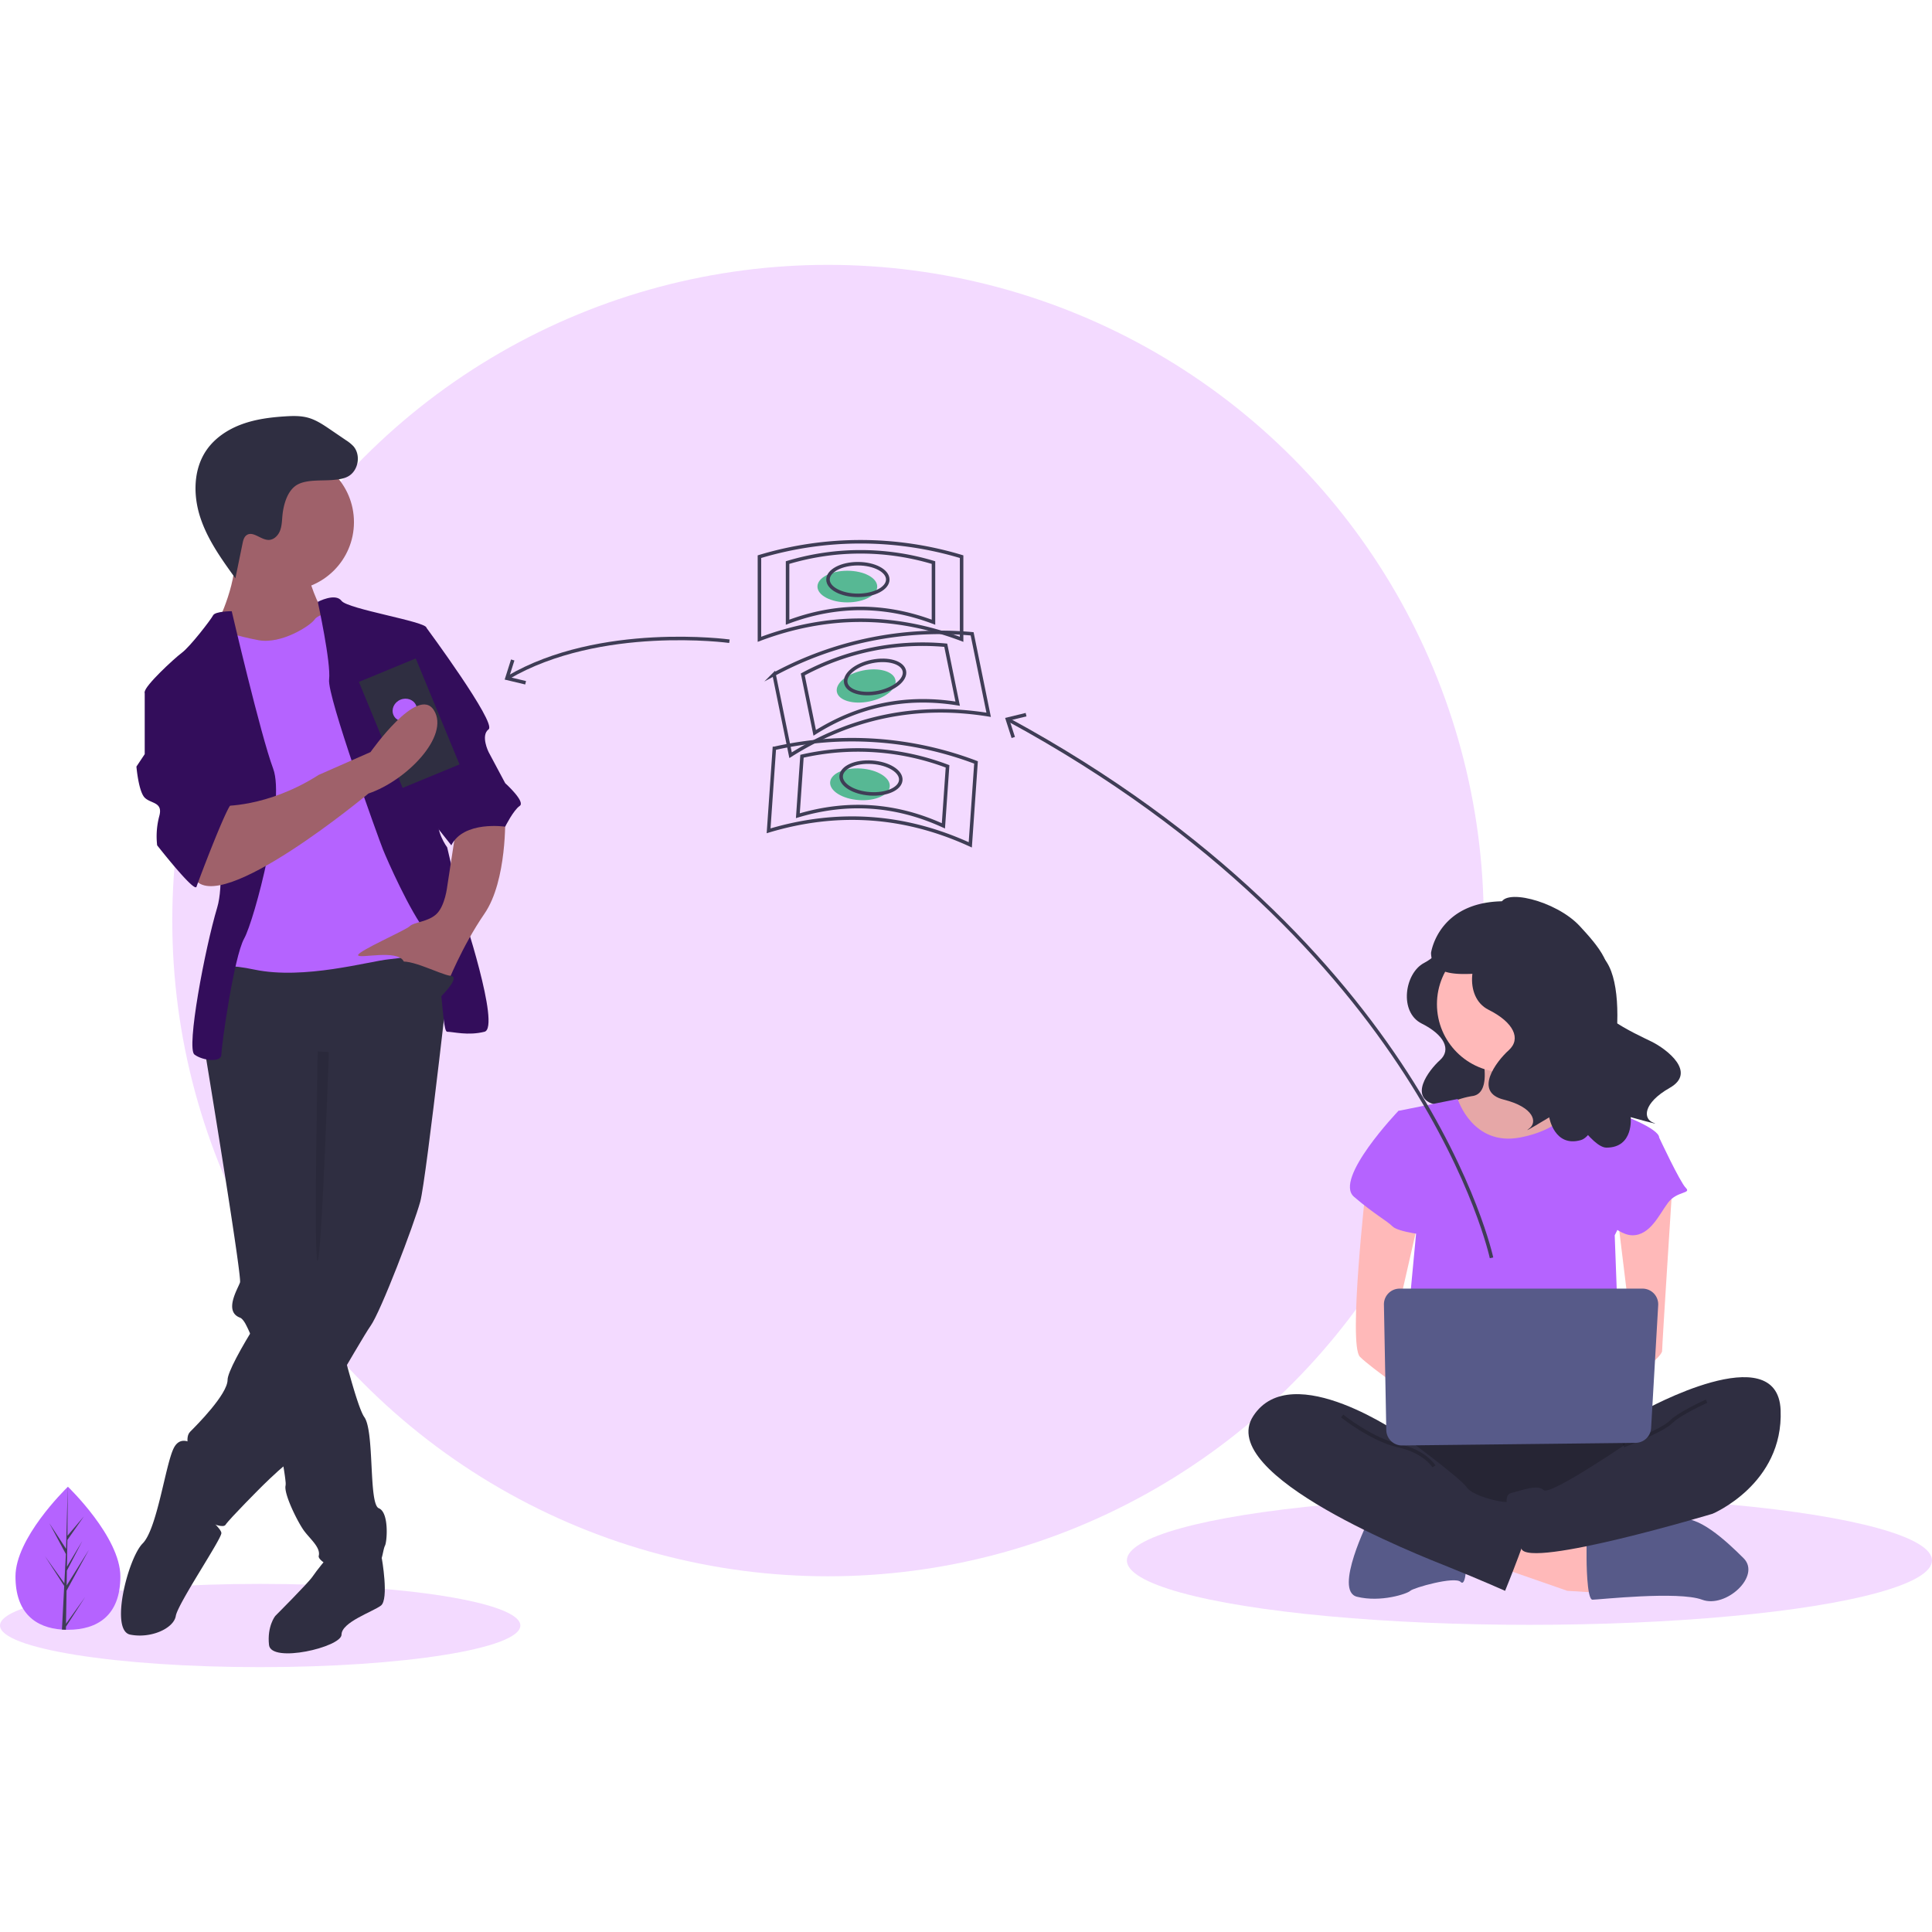 <svg id="SvgjsSvg1086" width="288" height="288" xmlns="http://www.w3.org/2000/svg" version="1.1" xmlns:xlink="http://www.w3.org/1999/xlink" xmlns:svgjs="http://svgjs.com/svgjs"><defs id="SvgjsDefs1087"></defs><g id="SvgjsG1088"><svg xmlns="http://www.w3.org/2000/svg" width="288" height="288" data-name="Layer 1" viewBox="0 0 1099 797.68"><circle cx="471" cy="373" r="373" fill="#f3daff" class="colorf2f2f2 svgShape"></circle><ellipse cx="148" cy="774" fill="#f3daff" rx="148" ry="23.68" class="colorf2f2f2 svgShape"></ellipse><ellipse cx="870" cy="736.969" fill="#f3daff" rx="229" ry="36.64" class="colorf2f2f2 svgShape"></ellipse><path fill="#2f2e41" d="M869.62,435.945s1.95,6.499-9.098,12.348-14.297,27.945-1.3,34.443,16.897,14.947,10.398,20.796-18.197,21.446-2.6,25.345,17.547,11.698,12.998,14.947,10.398-5.849,10.398-5.849,2.6,15.597,16.247,11.698,51.99-77.985,32.494-88.383S869.62,435.945,869.62,435.945Z" transform="translate(-50.5 -51.16)" class="color2f2e41 svgShape"></path><path fill="#ffb9b9" d="M893.175,498.697s6.741,23.594-5.056,25.279a46.052,46.052,0,0,0-20.224,8.426l21.909,28.65h40.447l25.279-25.279s-33.706-25.279-26.965-40.447S893.175,498.697,893.175,498.697Z" transform="translate(-50.5 -51.16)" class="colorffb9b9 svgShape"></path><path d="M893.175,498.697s6.741,23.594-5.056,25.279a46.052,46.052,0,0,0-20.224,8.426l21.909,28.65h40.447l25.279-25.279s-33.706-25.279-26.965-40.447S893.175,498.697,893.175,498.697Z" opacity=".1" transform="translate(-50.5 -51.16)" fill="#000000" class="color000 svgShape"></path><polygon fill="#ffb9b9" points="852.787 740.779 891.549 754.261 918.513 755.946 916.828 732.352 861.213 715.904 852.787 740.779" class="colorffb9b9 svgShape"></polygon><path fill="#575a89" d="M953.003 786.882s0 23.594 3.371 23.594 48.874-5.056 62.356 0 33.706-13.482 23.594-23.594-26.606-25.279-36.897-21.909-52.424 11.797-52.424 11.797zM829.134 764.974s-20.224 40.447-6.741 43.818 28.65-1.685 30.335-3.371 25.279-8.426 28.65-5.056 3.371-13.482 3.371-13.482z" transform="translate(-50.5 -51.16)" class="color575a89 svgShape"></path><path fill="#2f2e41" d="M845.987,709.359s-32.021,43.818-8.426,55.615,136.509,11.797,144.936,0,11.797-48.874,0-52.244S845.987,709.359,845.987,709.359Z" transform="translate(-50.5 -51.16)" class="color2f2e41 svgShape"></path><path d="M845.987,709.359s-32.021,43.818-8.426,55.615,136.509,11.797,144.936,0,11.797-48.874,0-52.244S845.987,709.359,845.987,709.359Z" opacity=".2" transform="translate(-50.5 -51.16)" fill="#000000" class="color000 svgShape"></path><circle cx="856.157" cy="420.572" r="38.762" fill="#ffb9b9" class="colorffb9b9 svgShape"></circle><path fill="#b563ff" d="M845.987,532.403l33.706-6.741s8.426,26.965,35.391,21.909,33.706-21.909,33.706-21.909,20.224,8.426,21.909,8.426,23.594,8.426,23.594,13.482-25.279,55.615-25.279,55.615l3.371,91.006-124.712-3.371,8.426-89.321Z" transform="translate(-50.5 -51.16)" class="color6c63ff svgShape"></path><path fill="#ffb9b9" d="M827.449 576.22s-10.112 89.321-3.371 96.062 33.706 25.279 33.706 25.279V677.338l-13.482-25.279 13.482-58.985zM1001.877 573.692s-5.899 91.849-5.899 95.219-15.168 15.168-20.224 15.168-8.426-8.426-8.426-8.426l11.797-13.482-8.426-69.097z" transform="translate(-50.5 -51.16)" class="colorffb9b9 svgShape"></path><path fill="#2f2e41" d="M985.866,702.618s75.838-42.132,77.524,0-38.762,58.985-38.762,58.985-104.488,31.332-108.702,19.879-12.64-29.991-5.899-31.676,15.168-5.056,18.538-1.685,45.503-25.279,45.503-25.279Z" transform="translate(-50.5 -51.16)" class="color2f2e41 svgShape"></path><path fill="none" stroke="#000000" stroke-miterlimit="10" stroke-width="2" d="M1021.258,697.562s-15.168,6.741-20.224,11.797-26.965,13.482-26.965,13.482" opacity=".2" transform="translate(-50.5 -51.16)" class="colorStroke000 svgStroke"></path><path fill="#b563ff" d="M856.099 535.773l-10.112-3.371s-37.077 38.762-25.279 48.874 18.538 13.482 21.909 16.853 20.224 5.056 20.224 5.056zM979.125 544.2l15.168 3.371s11.797 25.279 15.168 28.65-5.056 1.685-10.112 8.426-10.112 18.538-20.224 18.538-23.594-16.853-23.594-16.853z" transform="translate(-50.5 -51.16)" class="color6c63ff svgShape"></path><path fill="#2f2e41" d="M849.357,717.785s-64.041-45.503-85.95-11.797,94.377,79.209,111.23,85.95,32.021,13.482,32.021,13.482,15.168-37.077,15.168-43.818-11.797-6.741-15.168-6.741-18.538-3.371-21.909-8.426S849.357,717.785,849.357,717.785Z" transform="translate(-50.5 -51.16)" class="color2f2e41 svgShape"></path><path fill="none" stroke="#000000" stroke-miterlimit="10" stroke-width="2" d="M813.966,705.988s16.853,13.482,32.021,16.853,20.224,11.797,20.224,11.797" opacity=".2" transform="translate(-50.5 -51.16)" class="colorStroke000 svgStroke"></path><path fill="#575a89" d="M837.732,642.622l1.346,71.356a8.933,8.933,0,0,0,9.032,8.764l132.79-1.492a8.933,8.933,0,0,0,8.818-8.418l4.031-69.864a8.933,8.933,0,0,0-8.918-9.447H846.663A8.933,8.933,0,0,0,837.732,642.622Z" transform="translate(-50.5 -51.16)" class="color575a89 svgShape"></path><path fill="#2f2e41" d="M908.728,423.04s2.16,7.199-10.079,13.679-15.839,30.957-1.44,38.157,18.718,16.558,11.519,23.038-20.158,23.758-2.88,28.077,19.438,12.959,14.399,16.558,11.519-6.479,11.519-6.479,2.88,17.278,17.998,12.959,30.203-82.84,13.35-103.064C947.445,427.16,908.728,423.04,908.728,423.04Z" transform="translate(-50.5 -51.16)" class="color2f2e41 svgShape"></path><path fill="#2f2e41" d="M904.13,415.629c.003-10.547,31.559-2.969,45.088,11.758,9.369,10.198,23.599,25.54,11.674,36.355s20.439,24.992,29.119,29.29,25.817,17.443,10.343,26.261-15.224,17.72-9.401,19.827-12.839-3.134-12.839-3.134,1.885,17.415-13.838,17.332-60.832-86.494-50.056-110.513C924.24,420.473,904.13,415.629,904.13,415.629Z" transform="translate(-50.5 -51.16)" class="color2f2e41 svgShape"></path><path fill="#2f2e41" d="M910.965,413.318c-42.198-2.541-46.433,29.223-46.433,29.223.292,18.382,29.483,9.425,37.59,12.165,9.781-7.036,28.636-20.35,42.12-29.851A63.774,63.774,0,0,0,910.965,413.318Z" transform="translate(-50.5 -51.16)" class="color2f2e41 svgShape"></path><path fill="none" stroke="#3f3d56" stroke-miterlimit="10" stroke-width="2" d="M898.942,616.008S861.09,438.609,624.169,309.92" transform="translate(-50.5 -51.16)" class="colorStroke3f3d56 svgStroke"></path><polygon fill="#3f3d56" points="583.431 254.891 583.905 256.836 574.322 259.16 577.341 268.549 575.435 269.16 571.76 257.724 583.431 254.891" class="color3f3d56 svgShape"></polygon><path fill="#b563ff" d="M118.973,797.271c0,22.469-13.356,30.314-29.834,30.314q-.573,0-1.143-.013c-.763-.016-1.52-.053-2.267-.104-14.871-1.052-26.424-9.301-26.424-30.197,0-21.625,27.634-48.912,29.71-50.932l.004-.004c.08-.078.12-.116.12-.116S118.973,774.803,118.973,797.271Z" transform="translate(-50.5 -51.16)" class="color6c63ff svgShape"></path><path fill="#3f3d56" d="M88.052,824.148,98.964,808.901,88.025,825.822l-.029,1.75c-.763-.016-1.52-.053-2.267-.104l1.176-22.479-.009-.175.02-.033.111-2.123L76.061,785.696,87.062,801.067l.025.451.889-16.985-9.388-17.528,9.503,14.547.925-35.212.004-.12v.116L88.865,774.103l9.347-11.008L88.827,776.495l-.247,15.207,8.727-14.594-8.763,16.832-.138,8.454,12.669-20.313-12.717,23.263Z" transform="translate(-50.5 -51.16)" class="color3f3d56 svgShape"></path><path fill="#2f2e41" d="M261.273,791.45l6.382-4.741s4.224,23.597-.489,27.132-22.391,9.428-22.391,16.498-40.068,16.498-41.246,5.892,3.535-16.498,3.535-16.498,18.855-18.855,21.212-22.391,8.249-10.606,8.249-10.606Z" transform="translate(-50.5 -51.16)" class="color2f2e41 svgShape"></path><path fill="#2f2e41" d="M166.996 498.014s.177 1.037.483 2.934c.283 1.685.672 4.066 1.143 7 4.95 30.204 19.386 119.119 18.408 122.053-1.178 3.535-9.428 16.498 0 20.034.907.342 1.886 1.449 2.934 3.194a68.494 68.494 0 014.985 11.761c5.621 16.31 11.632 42.413 15.108 60.49 1.52 7.943 2.557 14.33 2.864 17.677a9.612 9.612 0 01.035 2.333c-1.178 4.714 7.071 21.212 10.606 25.926s9.428 9.428 8.249 14.142 29.462 17.677 32.997 9.428 3.535-12.963 4.714-15.32 2.357-18.855-3.535-21.212-2.357-43.603-8.249-51.852c-1.968-2.746-4.973-12.044-8.12-23.227-1.237-4.384-2.487-9.051-3.712-13.729-4.973-19.174-9.38-38.465-9.38-38.465L237.704 493.3l-64.815-8.249-1.662 3.665-3.312 7.271zM163.461 724.278s-9.428-9.428-14.142 0-9.428 45.96-17.677 54.209-18.855 49.495-7.071 51.852 24.748-3.535 25.926-10.606S176.424 776.13 176.424 772.595s-16.498-16.498-16.498-16.498z" transform="translate(-50.5 -51.16)" class="color2f2e41 svgShape"></path><path fill="#2f2e41" d="M308.412,433.198s-15.32,137.88-18.855,150.843-22.391,62.458-28.283,70.708-43.603,75.422-48.317,78.957-14.142,12.963-14.142,12.963-17.677,17.677-20.034,21.212-22.391-7.071-23.569-14.142,1.178-18.855,2.357-23.569-2.357-11.785,1.178-15.32,21.212-21.212,21.212-29.462,30.64-56.566,42.425-67.172,9.428-28.283,9.428-28.283V518.047l-64.815-20.034s3.535-56.566,11.785-56.566S295.449,422.592,308.412,433.198Z" transform="translate(-50.5 -51.16)" class="color2f2e41 svgShape"></path><circle cx="162.456" cy="146.346" r="38.889" fill="#9f616a" class="color9f616a svgShape"></circle><path fill="#9f616a" d="M225.919,228.146s4.714,17.677,10.606,22.391-15.32,24.748-15.32,24.748l-40.068,2.357-7.071-22.391s12.963-25.926,9.428-42.425S225.919,228.146,225.919,228.146Z" transform="translate(-50.5 -51.16)" class="color9f616a svgShape"></path><path fill="#b563ff" d="M242.418,248.18s-10.606,1.178-12.963,4.714-18.855,14.142-31.818,11.785-21.212-5.892-23.569-4.714-7.071,25.926-7.071,25.926l12.963,37.711-2.357,103.705-3.535,28.283s-7.071-9.428,21.212-3.535,64.815-4.714,76.6-5.892,31.818-4.714,32.997-11.785-3.535-32.997-3.535-32.997l-18.855-78.957-11.785-42.425Z" transform="translate(-50.5 -51.16)" class="color6c63ff svgShape"></path><path fill="#330d5b" d="M231.271 242.861s9.968-5.287 13.504-.573 48.317 11.785 48.317 15.32 9.428 98.991 7.071 107.24 4.714 17.677 4.714 17.677l8.249 35.354s22.391 67.172 12.963 69.529-17.677 0-21.212 0-2.357-44.782-11.785-56.566-22.391-41.246-24.748-47.138-31.818-87.206-30.64-96.634S231.271 242.861 231.271 242.861zM182.316 248.18s-9.428 0-10.606 2.357S158.747 268.214 154.033 271.749 132.821 290.604 132.821 294.14s34.175 29.462 34.175 29.462 14.142 69.529 7.071 93.098-17.677 80.135-12.963 83.671 15.32 4.714 15.32 0 7.071-55.388 12.963-65.994 23.569-77.778 16.498-96.634S182.316 248.18 182.316 248.18z" transform="translate(-50.5 -51.16)" class="colord0cde1 svgShape"></path><path fill="#9f616a" d="M337.873,364.847s1.178,36.532-11.785,55.388-21.212,40.068-21.212,40.068-21.212-5.892-24.748-12.963-25.926-1.178-25.926-3.535,27.105-14.142,29.462-16.498,10.606-2.357,15.32-7.071,5.892-15.32,5.892-15.32l4.714-30.64Z" transform="translate(-50.5 -51.16)" class="color9f616a svgShape"></path><path fill="#2f2e41" d="M239.741,173.528c2.992-.272,6.077-.571,8.721-1.997,5.925-3.195,7.496-12.294,2.986-17.291a22.344,22.344,0,0,0-4.143-3.331l-8.958-6.097c-3.962-2.697-8.017-5.437-12.638-6.709-4.179-1.15-8.594-1.032-12.92-.763-8.399.522-16.849,1.6-24.749,4.5s-15.268,7.751-20.052,14.673c-7.585,10.974-7.689,25.775-3.511,38.444s12.112,23.701,19.931,34.51l4.057-19.795c.361-1.763.829-3.695,2.295-4.739,3.645-2.593,8.103,2.731,12.576,2.697,2.874-.022,5.287-2.386,6.376-5.046s1.161-5.605,1.413-8.468c.534-6.064,2.653-14.502,8.396-17.847C224.872,173.153,233.726,174.074,239.741,173.528Z" transform="translate(-50.5 -51.16)" class="color2f2e41 svgShape"></path><path d="M237.56,498.965s-3.98,115.127-6.337,118.663,0-119.025,0-119.025Z" opacity=".1" transform="translate(-50.5 -51.16)" fill="#000000" class="color000 svgShape"></path><path fill="#330d5b" d="M283.664,257.607h9.428s40.068,54.209,35.354,57.745,0,12.963,0,12.963l9.428,17.677s11.785,10.606,8.249,12.963-8.249,11.785-8.249,11.785-23.569-3.535-30.64,10.606L291.949,362.05Z" transform="translate(-50.5 -51.16)" class="colord0cde1 svgShape"></path><rect width="35" height="65.224" x="265.768" y="279.254" fill="#2f2e41" transform="rotate(-22.438 129.054 413.587)" class="color2f2e41 svgShape"></rect><ellipse cx="280.75" cy="304.458" fill="#b563ff" rx="7" ry="6.431" transform="rotate(-22.438 126.536 406.18)" class="color6c63ff svgShape"></ellipse><path fill="#9f616a" d="M260.095,351.884s-84.849,70.708-98.991,48.317,15.32-41.246,15.32-41.246,25.926,1.178,55.388-17.677l29.462-12.963s26.896-38.399,36.061-23.777S281.69,344.608,260.095,351.884Z" transform="translate(-50.5 -51.16)" class="color9f616a svgShape"></path><path fill="#330d5b" d="M145.784,289.426,132.821,294.14v35.354l-4.714,7.071s1.178,14.142,4.714,17.677,10.606,2.357,8.249,10.606a44.667,44.667,0,0,0-1.178,16.498s21.212,27.105,22.391,23.569,17.677-47.138,20.034-47.138-23.569-68.351-23.569-68.351Z" transform="translate(-50.5 -51.16)" class="colord0cde1 svgShape"></path><path fill="#2f2e41" d="M300.752,467.963s12.185-11.785,6.093-12.374-27.305-12.374-30.84-6.482S300.752,467.963,300.752,467.963Z" transform="translate(-50.5 -51.16)" class="color2f2e41 svgShape"></path><ellipse cx="482" cy="183" fill="#57b894" rx="17" ry="9" class="color57b894 svgShape"></ellipse><path fill="none" stroke="#3f3d56" stroke-miterlimit="10" stroke-width="2" d="M597.5,264.16q-57.5-21.717-115,0v-47a199.038,199.038,0,0,1,115,0Z" transform="translate(-50.5 -51.16)" class="colorStroke3f3d56 svgStroke"></path><path fill="none" stroke="#3f3d56" stroke-miterlimit="10" stroke-width="2" d="M581.5,254.44q-41.5-15.674-83,0V220.519a143.653,143.653,0,0,1,83,0Z" transform="translate(-50.5 -51.16)" class="colorStroke3f3d56 svgStroke"></path><ellipse cx="488" cy="179" fill="none" stroke="#3f3d56" stroke-miterlimit="10" stroke-width="2" rx="17" ry="9" class="colorStroke3f3d56 svgStroke"></ellipse><ellipse cx="543.2" cy="290.706" fill="#57b894" rx="17" ry="9" transform="rotate(-11.535 264.702 515.108)" class="color57b894 svgShape"></ellipse><path fill="none" stroke="#3f3d56" stroke-miterlimit="10" stroke-width="2" d="M612.886,307.101q-60.681-9.779-112.677,22.997l-9.399-46.051a199.038,199.038,0,0,1,112.677-22.997Z" transform="translate(-50.5 -51.16)" class="colorStroke3f3d56 svgStroke"></path><path fill="none" stroke="#3f3d56" stroke-miterlimit="10" stroke-width="2" d="M595.266,300.777q-43.796-7.058-81.323,16.598L507.159,284.139a143.653,143.653,0,0,1,81.323-16.598Z" transform="translate(-50.5 -51.16)" class="colorStroke3f3d56 svgStroke"></path><ellipse cx="548.279" cy="285.587" fill="none" stroke="#3f3d56" stroke-miterlimit="10" stroke-width="2" rx="17" ry="9" transform="rotate(-11.535 269.781 509.989)" class="colorStroke3f3d56 svgStroke"></ellipse><ellipse cx="539.675" cy="346.645" fill="#57b894" rx="9" ry="17" transform="rotate(-86.019 487.003 348.133)" class="color57b894 svgShape"></ellipse><path fill="none" stroke="#3f3d56" stroke-miterlimit="10" stroke-width="2" d="M602.435,381.085q-55.854-25.656-114.723-7.983l3.263-46.887a199.038,199.038,0,0,1,114.723,7.983Z" transform="translate(-50.5 -51.16)" class="colorStroke3f3d56 svgStroke"></path><path fill="none" stroke="#3f3d56" stroke-miterlimit="10" stroke-width="2" d="M587.149,370.278Q546.837,351.761,504.349,364.516l2.355-33.84a143.653,143.653,0,0,1,82.8,5.762Z" transform="translate(-50.5 -51.16)" class="colorStroke3f3d56 svgStroke"></path><ellipse cx="545.938" cy="343.071" fill="none" stroke="#3f3d56" stroke-miterlimit="10" stroke-width="2" rx="9" ry="17" transform="rotate(-86.019 493.266 344.56)" class="colorStroke3f3d56 svgStroke"></ellipse><path fill="none" stroke="#3f3d56" stroke-miterlimit="10" stroke-width="2" d="M465.422,265.251s-73.496-10.055-125.982,20.704" transform="translate(-50.5 -51.16)" class="colorStroke3f3d56 svgStroke"></path><polygon fill="#3f3d56" points="290.708 224.459 292.617 225.063 289.633 234.462 299.227 236.751 298.76 238.698 287.077 235.907 290.708 224.459" class="color3f3d56 svgShape"></polygon></svg></g></svg>